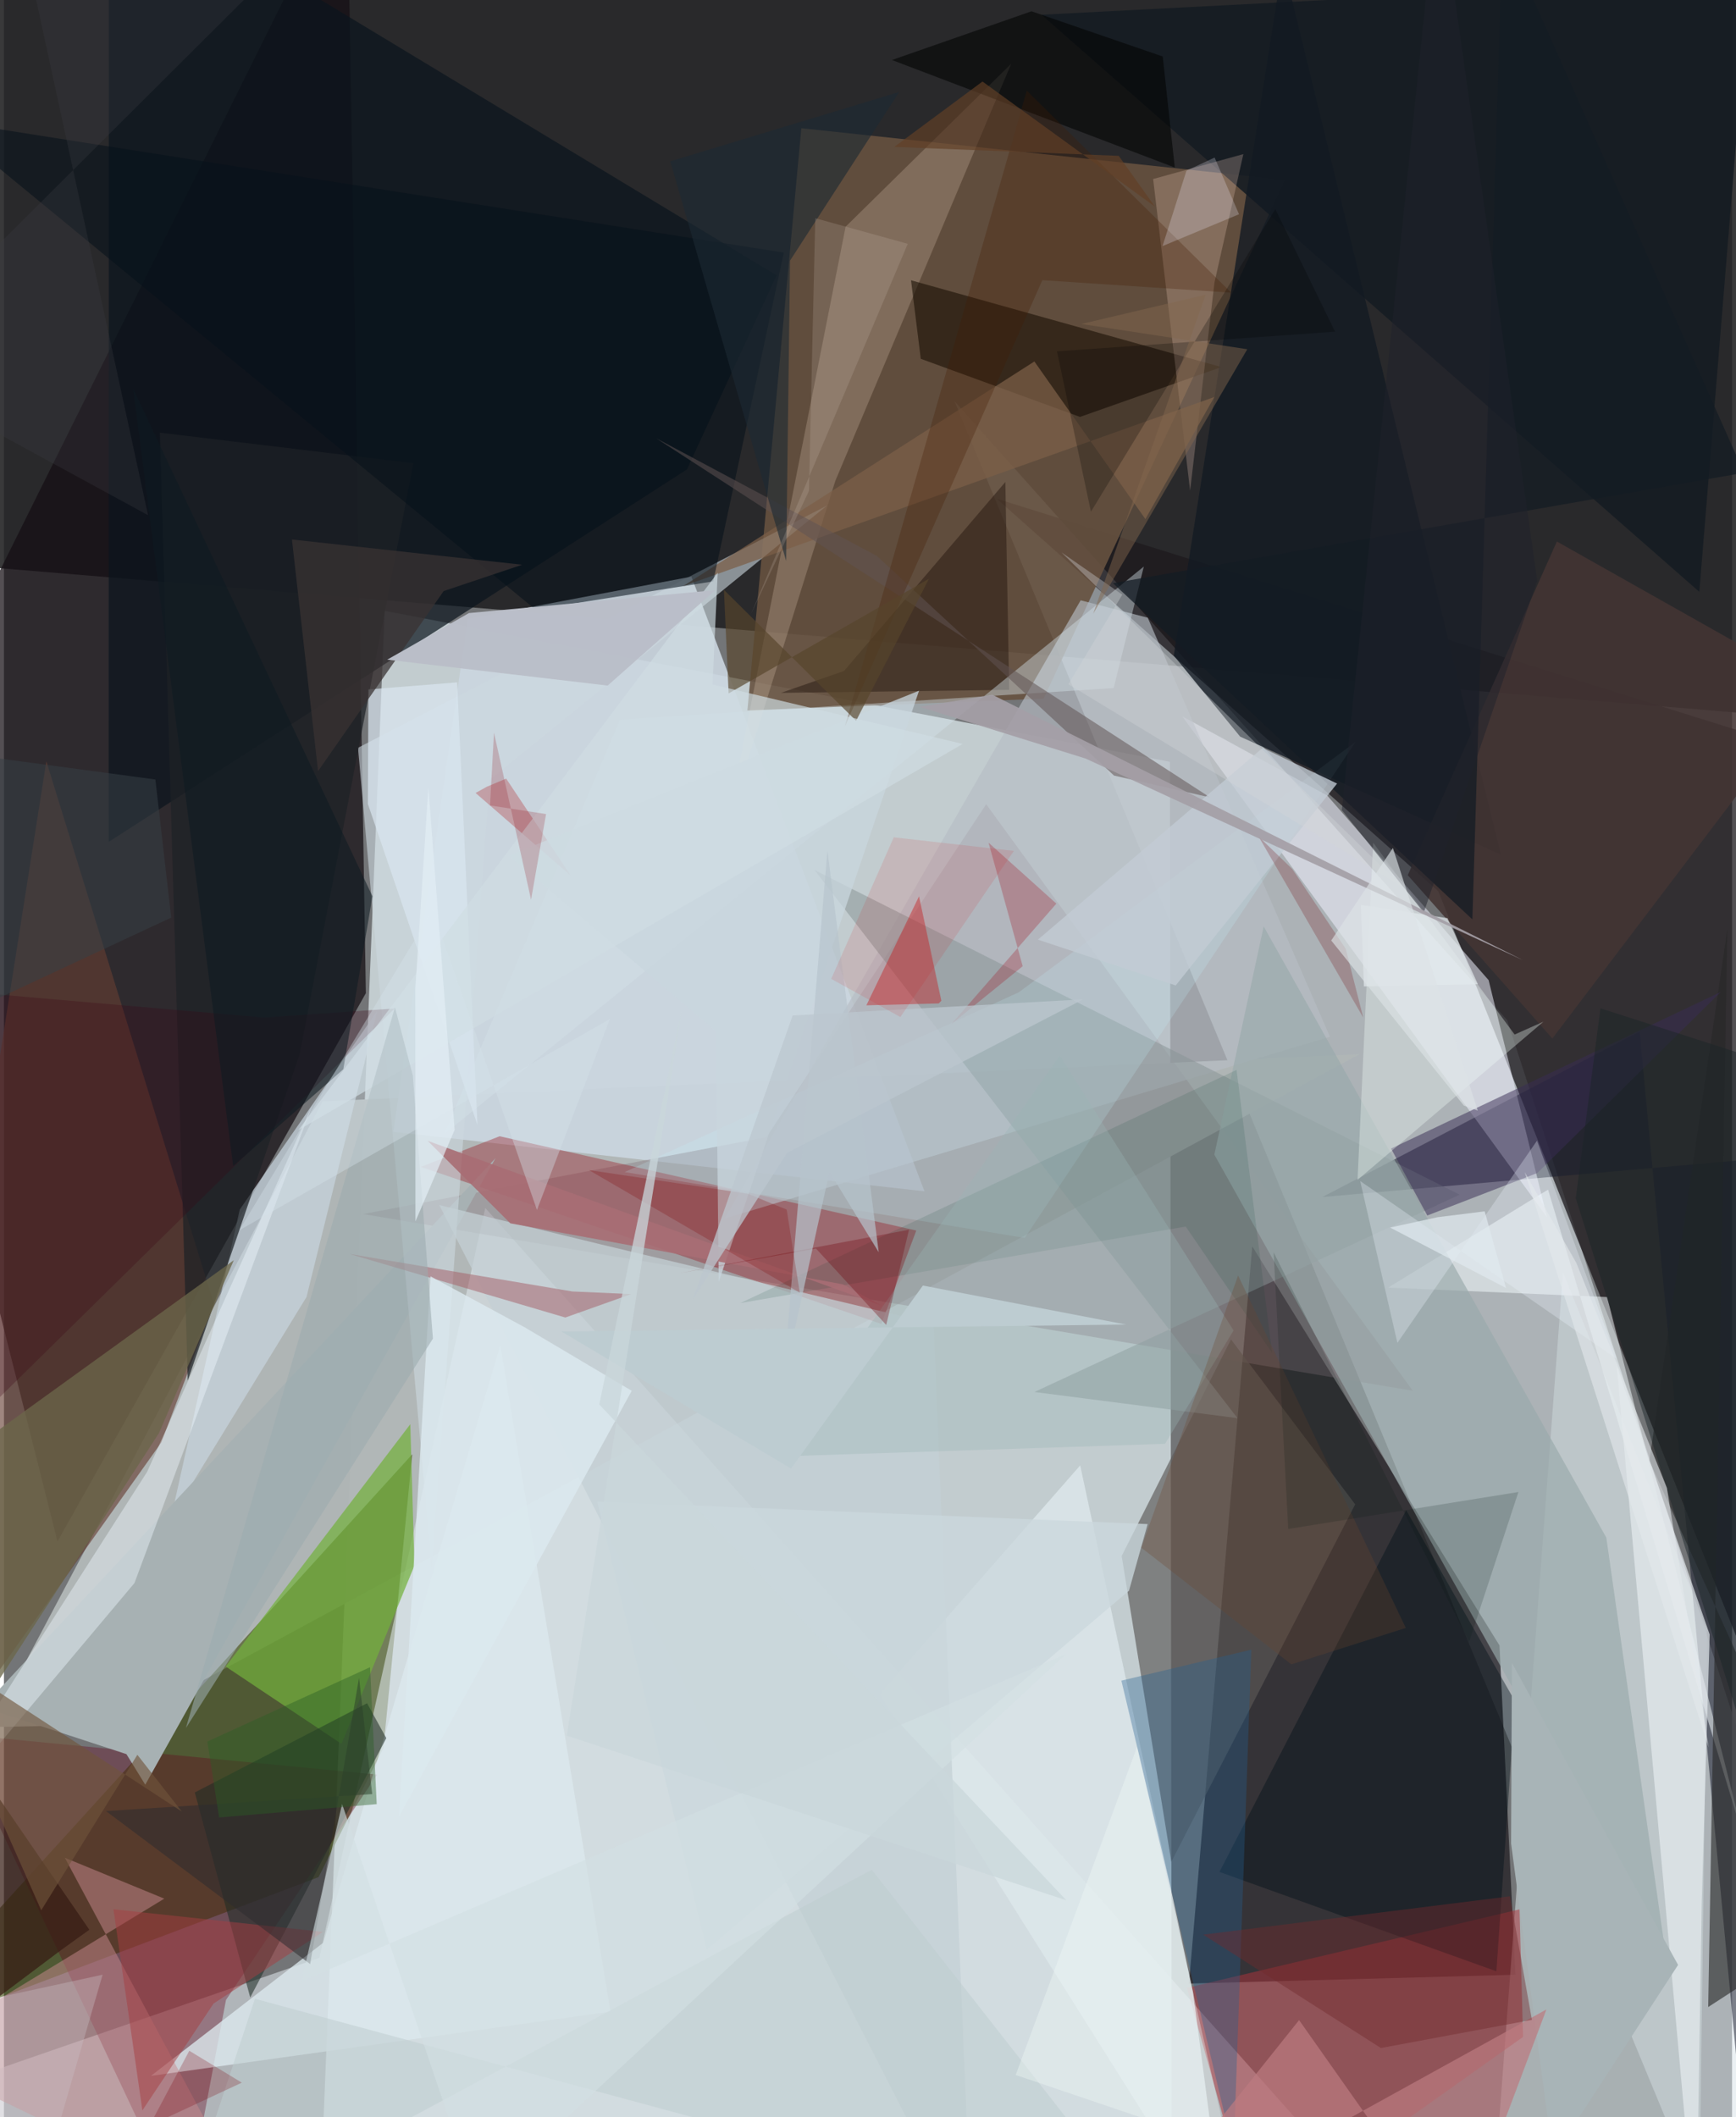 <svg xmlns="http://www.w3.org/2000/svg" width="228" height="278" viewBox="0 0 836 1024"><path fill="#737577" d="M0 0h836v1024H0z"/><path fill="#e4f0f5" fill-opacity=".702" d="M564.07 368.448l-379.905-73.013L152.135 1086h412.863z"/><path fill="#202021" fill-opacity=".886" d="M-62 269.833V-62h925.136l13.567 409.84z"/><path fill="#dae4ea" fill-opacity=".553" d="M459.894 194.097l267.341 299.326 150.153 462.622-50.993 123.01z"/><path fill="#150f14" fill-opacity=".729" d="M166.094-62L-62 396.733l87.89 348.821 149.186-265.182z"/><path fill="#1d1a1d" fill-opacity=".761" d="M849.53 356.58L480.245 241.203l213.656 189.846 153.008 382.64z"/><path fill="#1e191f" fill-opacity=".722" d="M723.493 795.83l7.71 159.288-157.925 4.262 30.618-356.563z"/><path fill="#b0b6b6" fill-opacity=".976" d="M154.174 532.683l501.579-22.802L56.855 834.11l-63.062 1.196z"/><path fill="#675240" fill-opacity=".898" d="M619.742 87.032L385.745 62.009 359.65 343.634l143.318-5.722z"/><path fill="#374503" fill-opacity=".573" d="M152.204 907.893l31.38-62.417 13.929-142.084L-62 988.879z"/><path fill="#dee8ed" fill-opacity=".561" d="M152.566 946.944L-62 1021.201 679.572 1086 232.85 584.262z"/><path fill="#cad6df" fill-opacity=".898" d="M188.349 547.457l36.025-248.073 108.2-20.482 112.742 297.29z"/><path fill="#83757c" fill-opacity=".388" d="M368.888 549.995l106.287-161.018 206.4 283.707-507.813-85.486z"/><path fill="#c7d1d5" fill-opacity=".635" d="M723.375 1025.375l30.855-410.021 69.637 172.721-3.361 253.308z"/><path fill="#1a1d2e" fill-opacity=".533" d="M876.073 558.005l-35.686 461.906-49.105-521.028-153.511 80.088z"/><path fill="#0b151d" fill-opacity=".706" d="M50.74-62l-.095 469.201 279.774-180.156 43.39-93.88z"/><path fill="#eef0fe" fill-opacity=".537" d="M640.155 384.774l78.081 89.29 28.219 114.619-176.449-242.24z"/><path fill="#5c5957" fill-opacity=".647" d="M540.713 752.567l52.894-104.748 60.086 79.784-88.954 172.9z"/><path fill="#64071f" fill-opacity=".361" d="M107.41 967.303l-20.046 106.18L-23.29 838.68l203.83 19.617z"/><path fill="#981924" fill-opacity=".384" d="M239.788 549.565l-38.07 14.815 222.765 75.964 16.865-45.185z"/><path fill="#ad343c" fill-opacity=".51" d="M733.18 923.486l1.72 61.705-130.036 92.358-32.579-116.09z"/><path fill="#653e33" fill-opacity=".624" d="M20.51 368.206L-62 891.919 76.176 697.62l25.392-66.988z"/><path fill="#dee8ec" fill-opacity=".788" d="M423.567 819.47L591.34 1086l-16.096-122.355-54.587-254.88z"/><path fill="#b6bcc4" fill-opacity=".647" d="M553.322 298.77l88.152 202.665-292.898 87.961L520.878 290.35z"/><path fill="#c7d4dd" fill-opacity=".718" d="M180.642 488.845l-34.275 138.467L80.85 734.127l33.21-149.083z"/><path fill="#161c23" fill-opacity=".898" d="M820.177 286.26l25.811-315.59-9.473 19.177-334.63 17.28z"/><path fill="#fee9cf" fill-opacity=".204" d="M402.211 232.52l85.054-201.669-80.097 78.803-57.61 290.805z"/><path fill="#150c01" fill-opacity=".557" d="M520.562 201.642l-77.03-28.1-4.722-37.974 150.132 41.98z"/><path fill="#f6fcfe" fill-opacity=".51" d="M775.585 627.342l-105.938-4.568 77.333-47.382 95.306 316.317z"/><path fill="#121a23" fill-opacity=".792" d="M565.924 317.097l52.769-335.25 105.425 431.46-126.071-57.017z"/><path fill="#73b03c" fill-opacity=".714" d="M198.597 757.178l-2.019-68.336-89.323 117.196 56.05 37.408z"/><path fill="#a7b1b3" d="M-10.284 825.649l248.088-265.477L68.36 863.196l-9.121-14.79z"/><path fill="#dce9ee" fill-opacity=".78" d="M71.093 1004.026l222.316-31.09-53.276-322.265-85.686 288.969z"/><path fill="#000f18" fill-opacity=".408" d="M678.35 730.4l52.675 92.482-9.027 130.572-133.975-48.056z"/><path fill="#cdd8df" fill-opacity=".592" d="M398.21 244.49L234.923 377.234l-27.972 381.609-35.675-397.162z"/><path fill="#1d2c24" fill-opacity=".557" d="M175.658 823.805l9.316 16.85-65.835 125.453-26.819-99.152z"/><path fill="#c8898d" fill-opacity=".502" d="M77.564 918.305l-124.37 75.674 171.63 82.737L29.448 898.53z"/><path fill="#899495" fill-opacity=".522" d="M392.17 420.84l312.034 156.98-205.708 95.435 98.254 12.662z"/><path fill="#99a9ab" fill-opacity=".667" d="M585.553 558.451l23.865-110.366 165.76 295.6 29.327 205.968z"/><path fill="#272627" fill-opacity=".604" d="M833.732 449.437l-37.744 257.106 98.941 218.564-70.468 45.625z"/><path fill="#c3d0d5" fill-opacity=".741" d="M449.733 640.253l-161.529-38.52-77.619-18.883L468.221 1086z"/><path fill="#433533" fill-opacity=".882" d="M877.503 333.068l-126.244-71.165-72.139 161.38 69.94 79.02z"/><path fill="#382d53" fill-opacity=".506" d="M671.042 555.519l17.53 32.374 53.205-20.536 88.81-87.606z"/><path fill="#fad2c0" fill-opacity=".239" d="M573.829 237.339L555.943 86.585l43.647-12.05-13.975 62.12z"/><path fill="#1f100b" fill-opacity=".439" d="M486.295 333.652l-1.843-100.541-78.026 91.403-30.536 10.6z"/><path fill="#e5ebef" fill-opacity=".694" d="M818.663 1086l2.646-165.09 3.86-130.365-44.964-129.937z"/><path fill="#d3e2e9" fill-opacity=".431" d="M298.044 348.084l-85.112 200.488 338.501-274.548-14.593 58.778z"/><path fill="#a45b63" fill-opacity=".49" d="M303.447 625.9l-31.88 11.34-104.43-30.761 107.799 18.158z"/><path fill="#1d2126" fill-opacity=".725" d="M88.928 667.7l54.16-157.932 54.976-285.747-122.65-14.756z"/><path fill="#c41c1e" fill-opacity=".42" d="M442.68 433.526l-25.478 52.72 35.02-.923 1.265-1.3z"/><path fill="#23618f" fill-opacity=".349" d="M594.1 1063.69l-.86-29.411-52.66-221.412 62.87-14.984z"/><path fill="#c5f7ff" fill-opacity=".184" d="M493.828 598.75l160.003-239.88-162.875 121.07L300.3 566.889z"/><path fill="#7b5f48" fill-opacity=".729" d="M552.19 251.064l-53.699-76.24-170.026 108.732 257.064-91.532z"/><path fill="#06121b" fill-opacity=".553" d="M377.275 122.17L-30.732 58.017l287.846 236.807 86.018-13.633z"/><path fill="#f5fffb" fill-opacity=".329" d="M662.385 407.55l68.436 92.82 13.985-6.239-89.973 76.532z"/><path fill="#a8b4b7" d="M729.105 891.63l.408-87.312 80.382 146.038-60.559 93.165z"/><path fill="#dce9ef" fill-opacity=".824" d="M303.697 672.68l-51.808-30.725-45.539-24.648-15.236 261.334z"/><path fill="#6b674a" fill-opacity=".773" d="M111.192 609.525l-168.247 121.41L-62 904.459 74.944 693.205z"/><path fill="#eef9ff" fill-opacity=".424" d="M69.268 711.87L-55.594 906.944 63.13 765.67l86.152-231.475z"/><path fill="#5f5253" fill-opacity=".525" d="M422.27 268.881L315.582 212.01l267.874 173.664-46.433-10.554z"/><path fill="#050707" fill-opacity=".643" d="M566.414 81.03l-5.825-53.703-63.496-21.87-67.5 23.568z"/><path fill="#bb7a80" fill-opacity=".714" d="M626.548 977.048L703.342 1086l42.866-114.114L539.547 1086z"/><path fill="#361c14" fill-opacity=".725" d="M41.31 933.358l-13.727 9.864-81.085 60.95L-62 782.92z"/><path fill="#003d2a" fill-opacity=".122" d="M613.48 654.33l-17.182-136.862-240.022 112.765 215.419-36.998z"/><path fill="#ac0f13" fill-opacity=".278" d="M242.951 376.582l31.223 46.905-46.02-39.96 5.526-3.052z"/><path fill="#d9e6ef" fill-opacity=".714" d="M219.248 330.038l-42.94 3.424-.25 55.386 53.004 155.177z"/><path fill="#a63e42" fill-opacity=".494" d="M154.382 934.374L52.98 923.451l13.983 97.274 34.452-51.692z"/><path fill="#bfcdcf" fill-opacity=".537" d="M419.825 904.336L81.903 1086l39.517-119.254L562.297 1086z"/><path fill="#a20f1b" fill-opacity=".263" d="M476.318 407.566l16.522 59.76-34.482 27.963 50.77-58.236z"/><path fill="#c9d6de" fill-opacity=".757" d="M345.774 620.02l96.919-285.954-198.478 79.74 100.305 85.036z"/><path fill="#3c0015" fill-opacity=".263" d="M-62 475.874l187.868 16.29 63.145-4.4-223.9 220.35z"/><path fill="#393232" fill-opacity=".741" d="M151.952 372.966l60.764-87.082 37.968-12.744-111.365-12.203z"/><path fill="#131b23" fill-opacity=".741" d="M724.962-33.695L841.794 228.67l-305.296 53.395 173.884 162.621z"/><path fill="#431c00" fill-opacity=".275" d="M406.802 351.36l95.537-215.844 91.382 6.031L494.8 43.844z"/><path fill="#722a2d" fill-opacity=".435" d="M728.588 917.175L580.162 935.72l85.955 54.839 73.06-13.62z"/><path fill="#99b4b6" fill-opacity=".333" d="M510.812 510.603L373.788 704.487l187.918-6.162 33.151-54.832z"/><path fill="#c3cbd4" fill-opacity=".776" d="M608.914 361.754l36.007 17.224-78.055 97.65-66.67-22.158z"/><path fill="#1d2933" fill-opacity=".616" d="M380.285 126.05l-1.876 145.294-56.071-193.307L433.107 44.49z"/><path fill="#56442b" fill-opacity=".663" d="M447.514 279.897l-35.274 68.72-63.947-63.343 2.29 50.096z"/><path fill="#eef7ff" fill-opacity=".29" d="M656.101 571.22l18.006 78.28 67.544-97.81 38.54 105.592z"/><path fill="#d0dce3" fill-opacity=".675" d="M345.299 276.962l-2.516 54.112 120.993 28.742L142.38 546.6z"/><path fill="#2d2a2e" fill-opacity=".525" d="M178.15 867.747l-128.806 8.201 98.788 74.001 23.647-138.446z"/><path fill="#0d1b22" fill-opacity=".545" d="M110.88 564.01l53.28-46.848 14.101-83.67-115.775-245.61z"/><path fill="#cbd8dd" fill-opacity=".769" d="M553.283 737.146L286.995 726.24l53.026 216.72 204.253-173.602z"/><path fill="#9bacae" fill-opacity=".573" d="M197.801 520.18l9.72 127.28L88.034 835.763l101.12-348.58z"/><path fill="#a86d74" fill-opacity=".906" d="M244.986 591.7l-39.993-39.916 219.516 79.663-18.623-10.252z"/><path fill="#720b13" fill-opacity=".341" d="M426.806 640.825l11.042-46.057-111.29 21.08 66.267-11.99z"/><path fill="#b6c4cc" fill-opacity=".69" d="M398.363 411.426l24.819 194.224-23.809-38.863L377 668.294z"/><path fill="#6f543a" fill-opacity=".62" d="M86.029 876.174l-21.494-27.446-46.5 75.217-57.436-129.6z"/><path fill="#6e462d" fill-opacity=".278" d="M550.205 748.563l46.842-131.668 81.117 170.485-55.364 17.61z"/><path fill="#d1c1b9" fill-opacity=".188" d="M361.392 296.973l28.047-59.536 3.05-131.902 44.754 12.382z"/><path fill="#f5fcfb" fill-opacity=".337" d="M548.186 844.882l-58.746 158.711 155.734 52.785-43.192 24.802z"/><path fill="#d5e2ea" fill-opacity=".376" d="M293.14 492.842L113.843 595.047l93.585-154.894 50.424 145.055z"/><path fill="#373f45" fill-opacity=".541" d="M-20.493 491.105L-42.41 361.466l115.668 15.542 7.651 66.807z"/><path fill="#eef0ff" fill-opacity=".243" d="M572.055 82.569l13.622-6.371 11.814 27.425-37.014 15.4z"/><path fill="#babec8" fill-opacity=".988" d="M224.931 296.523l-39.513 22.536 106.625 12.531 52.143-46.165z"/><path fill="#1a2427" fill-opacity=".475" d="M898 528.14l-52.373 323.54-85.23-272.128 11.946-91.875z"/><path fill="#d2dfe3" fill-opacity=".604" d="M513.678 800.09L143.965 958.257l19.614-85.745 65.244 192.039z"/><path fill="#d4d5d9" fill-opacity=".357" d="M541.032 287.619l-29.436-20.451 164.48 161.392-161.134-97.62z"/><path fill="#040100" fill-opacity=".239" d="M643.963 160.432l-134.544 9.495 16.43 77.578 89.193-146.36z"/><path fill="#cabfc5" fill-opacity=".369" d="M-38.219 1046.244L-62 978.923l109.725-23.827L9.665 1086z"/><path fill="#83684e" fill-opacity=".467" d="M521.201 156.696l80.273 12.218-74.543 127.974 54.411-154.356z"/><path fill="#e3e9ed" fill-opacity=".706" d="M698.31 444.095l14.736 31.918-55.13 1.075-1.475-39.458z"/><path fill="#803a40" fill-opacity=".322" d="M657.576 492.154l-8.466-33.253-25.843-38.563-16.297-15.73z"/><path fill="#061711" fill-opacity=".161" d="M621.289 739.516l111.373-17.89-23.878 72.503-94.562-188.431z"/><path fill="#3d3c41" fill-opacity=".31" d="M69.725 249.199L-62 177.425 125.17-9.137 2.13-62z"/><path fill="#e2e7eb" fill-opacity=".604" d="M804.485 719.64l20.177 125.504-88.976-278.252 25.027 44.025z"/><path fill="#79020c" fill-opacity=".239" d="M115.065 1007.306l-25.408-15.424-45.768 86.165-19.883-28.306z"/><path fill="#810000" fill-opacity=".231" d="M378.664 585.046l-18.87-7.693-76.843-11.44 102.039 59.319z"/><path fill="#2b5f26" fill-opacity=".416" d="M104.085 879.041l76.248-6.438-3.234-66.233-78.691 35.94z"/><path fill="#bcc6cf" fill-opacity=".745" d="M333.246 628.525l48.306-137.37 140.535-7.811-143.224 74.239z"/><path fill="#bdccd1" d="M542.78 640.625l-98.23-18.85-63.779 88.523-111.065-66.306z"/><path fill="#1f222b" fill-opacity=".49" d="M686.879 441.322L741.74 280.89 693.8-58.2l-46.578 449.979z"/><path fill="#a49fa6" fill-opacity=".925" d="M478.16 336.02l-35.13 5.854 80.248 25.012 211.634 97.537z"/><path fill="#cad7db" fill-opacity=".749" d="M327.868 488.582l-39.88 190.7 225.959 239.822-241.67-79.635z"/><path fill="#8a030b" fill-opacity=".196" d="M262.253 393.733l-7.256 41.43-17.932-80.772-1.92 35.167z"/><path fill="#dde2e6" fill-opacity=".635" d="M712.986 537.139l-41.058-127.015-29.836 44.763 64.158 79.832z"/><path fill="#d70002" fill-opacity=".102" d="M400.201 473.446l33.456 18.46 54.935-80.362-58.131-6.556z"/><path fill="#e2eef5" fill-opacity=".702" d="M199.063 590.75l-.056-112.33 6.314-97.425 12.703 165.481z"/><path fill="#613f26" fill-opacity=".671" d="M539.3 75.37l17.52 24.575-83.435-60.52-42.681 31.628z"/><path fill="#dfe9ef" fill-opacity=".729" d="M716.33 585.884l-22.748 2.827-22.994 5.016 56.078 29.242z"/></svg>